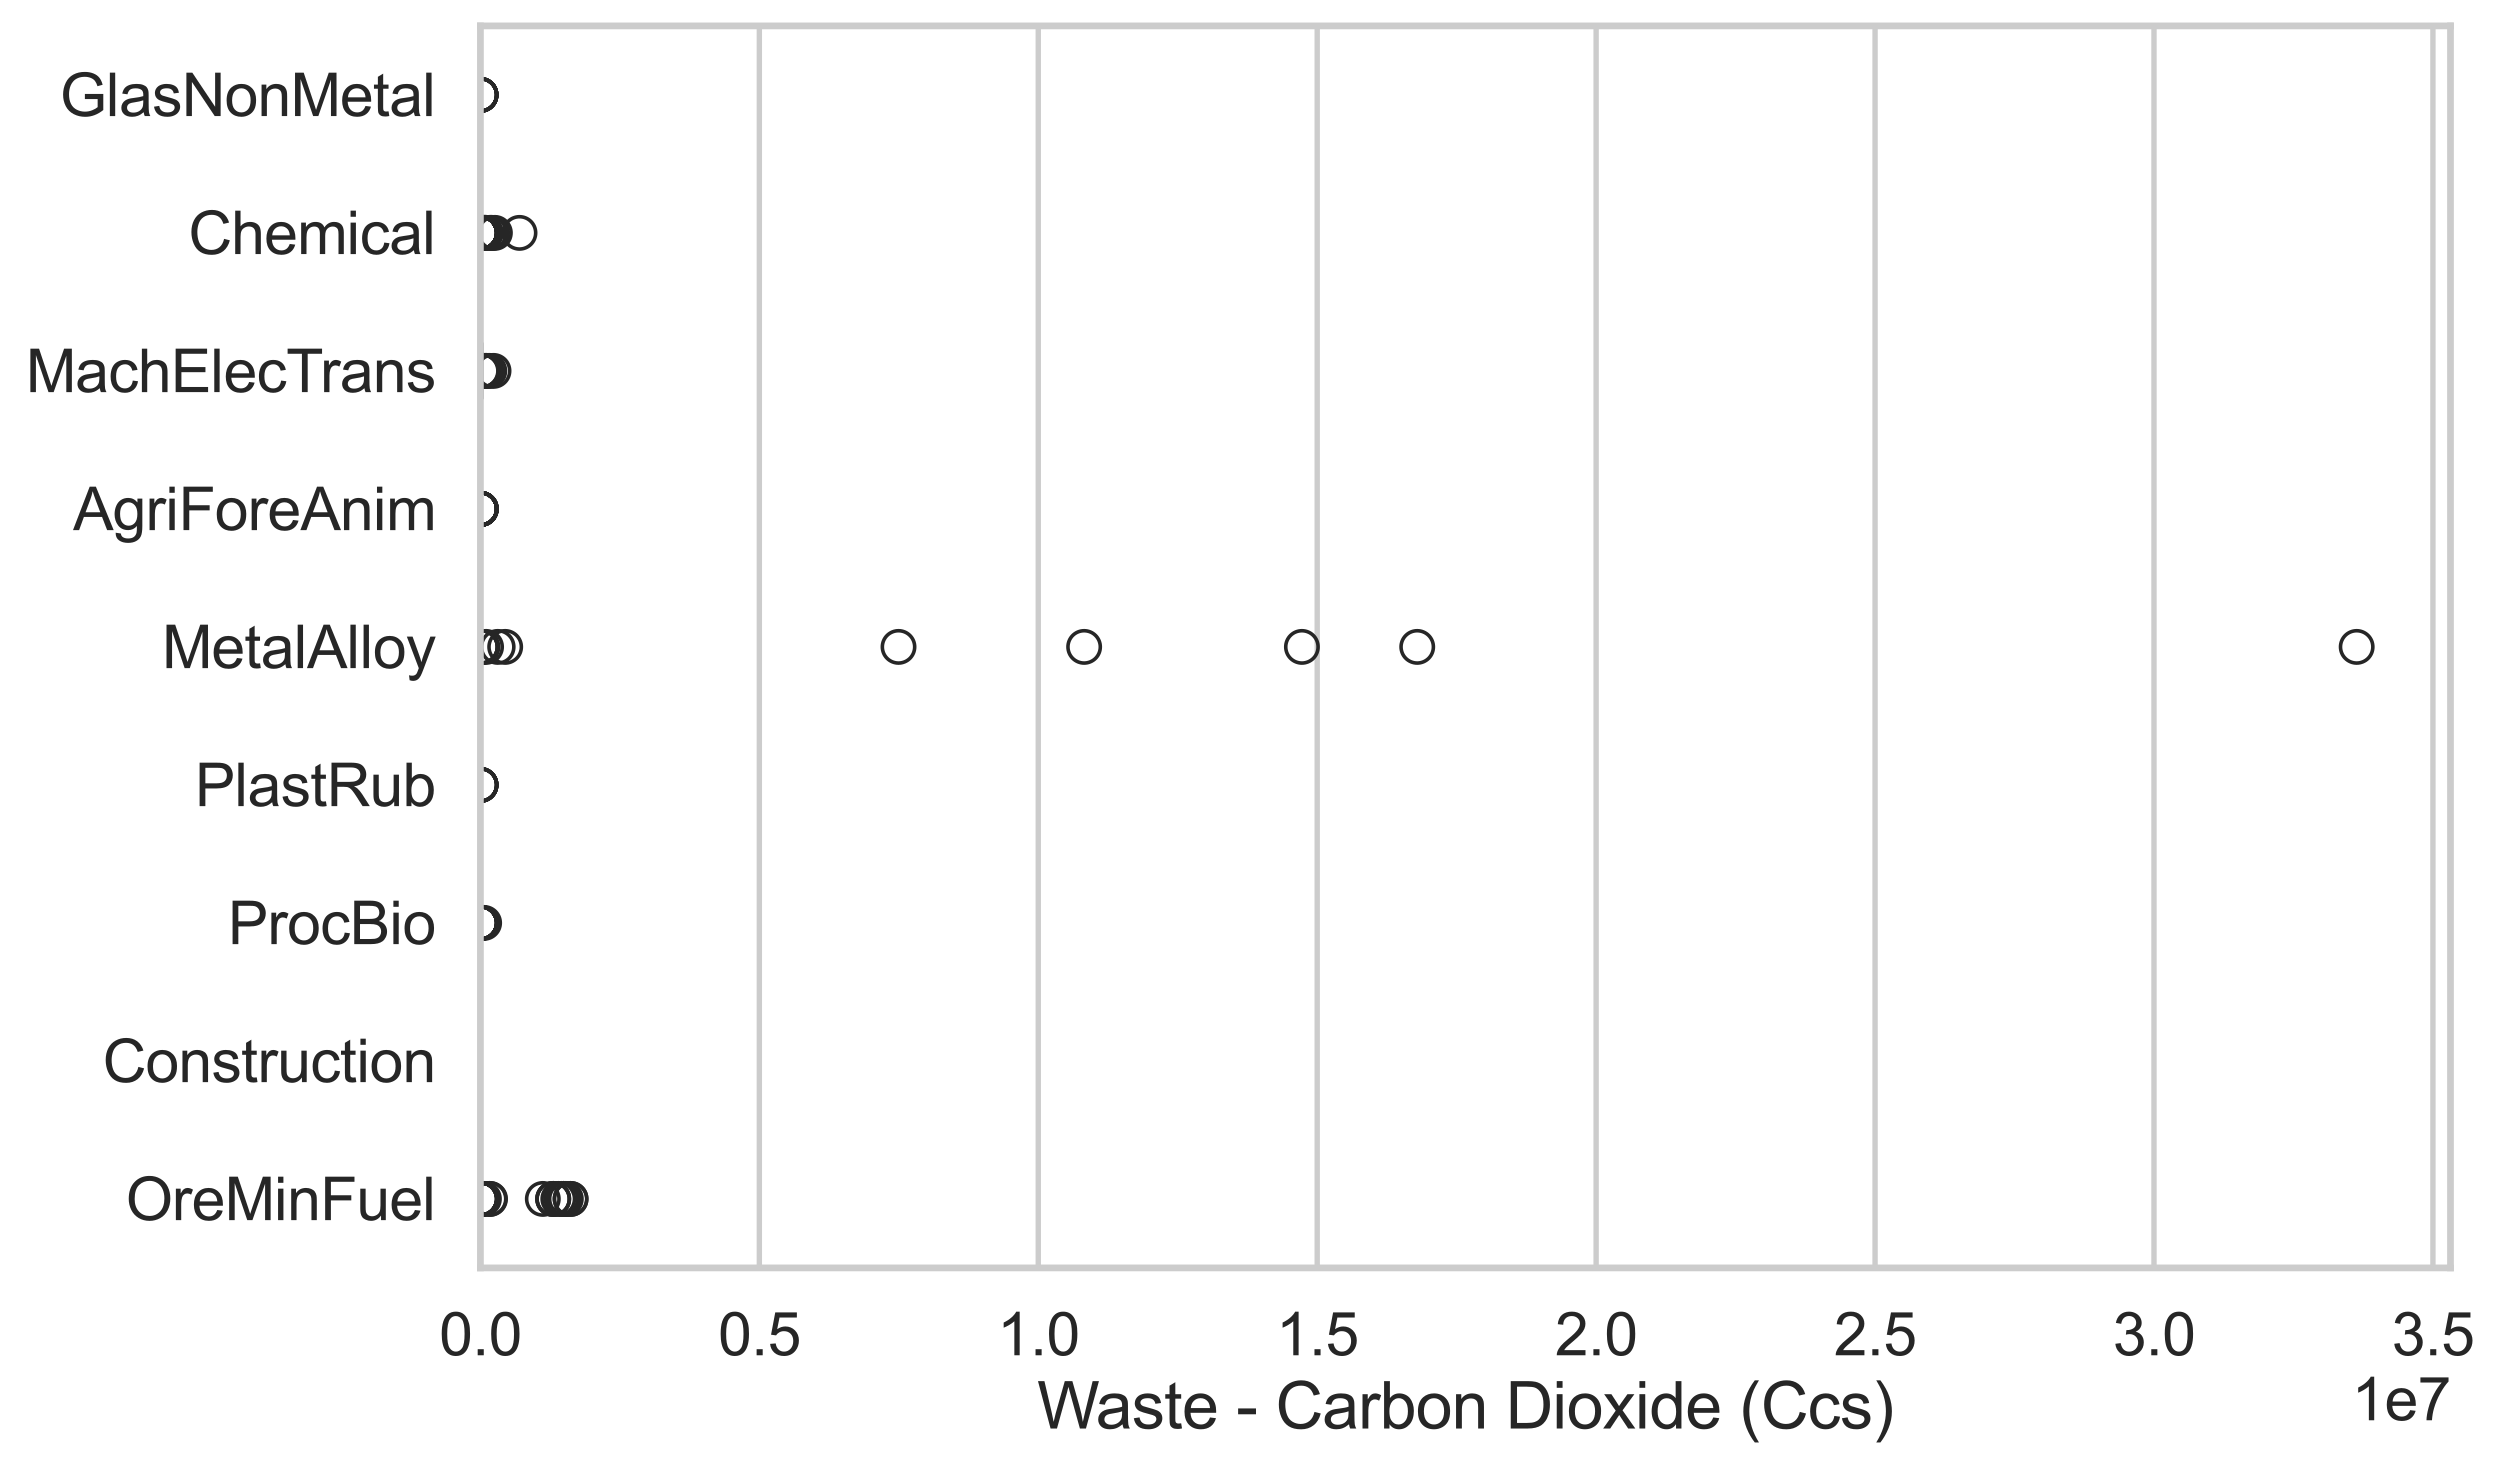 <?xml version="1.0" encoding="utf-8" standalone="no"?>
<!DOCTYPE svg PUBLIC "-//W3C//DTD SVG 1.1//EN"
  "http://www.w3.org/Graphics/SVG/1.1/DTD/svg11.dtd">
<svg xmlns:xlink="http://www.w3.org/1999/xlink" width="695.746pt" height="408.542pt" viewBox="0 0 695.746 408.542" xmlns="http://www.w3.org/2000/svg" version="1.1">
 <defs>
  <style type="text/css">*{stroke-linejoin: round; stroke-linecap: butt}</style>
 </defs>
 <g id="figure_1">
  <g id="patch_1">
   <path d="M 0 408.542 
L 695.746 408.542 
L 695.746 0 
L 0 0 
z
" style="fill: #ffffff"/>
  </g>
  <g id="axes_1">
   <g id="patch_2">
    <path d="M 133.697 352.86 
L 681.968 352.86 
L 681.968 7.2 
L 133.697 7.2 
z
" style="fill: #ffffff"/>
   </g>
   <g id="matplotlib.axis_1">
    <g id="xtick_1">
     <g id="line2d_1">
      <path d="M 133.697 352.86 
L 133.697 7.2 
" clip-path="url(#p171a5784f7)" style="fill: none; stroke: #cccccc; stroke-width: 1.5; stroke-linecap: round"/>
     </g>
     <g id="text_1">
      <!-- 0.0 -->
      <g style="fill: #262626" transform="translate(122.229 377.17) scale(0.165 -0.165)">
       <defs>
        <path id="ArialMT-30" d="M 266 2259 
Q 266 3072 433 3567 
Q 600 4063 929 4331 
Q 1259 4600 1759 4600 
Q 2128 4600 2406 4451 
Q 2684 4303 2865 4023 
Q 3047 3744 3150 3342 
Q 3253 2941 3253 2259 
Q 3253 1453 3087 958 
Q 2922 463 2592 192 
Q 2263 -78 1759 -78 
Q 1097 -78 719 397 
Q 266 969 266 2259 
z
M 844 2259 
Q 844 1131 1108 757 
Q 1372 384 1759 384 
Q 2147 384 2411 759 
Q 2675 1134 2675 2259 
Q 2675 3391 2411 3762 
Q 2147 4134 1753 4134 
Q 1366 4134 1134 3806 
Q 844 3388 844 2259 
z
" transform="scale(0.016)"/>
        <path id="ArialMT-2e" d="M 581 0 
L 581 641 
L 1222 641 
L 1222 0 
L 581 0 
z
" transform="scale(0.016)"/>
       </defs>
       <use xlink:href="#ArialMT-30"/>
       <use xlink:href="#ArialMT-2e" transform="translate(55.615 0)"/>
       <use xlink:href="#ArialMT-30" transform="translate(83.398 0)"/>
      </g>
     </g>
    </g>
    <g id="xtick_2">
     <g id="line2d_2">
      <path d="M 211.323 352.86 
L 211.323 7.2 
" clip-path="url(#p171a5784f7)" style="fill: none; stroke: #cccccc; stroke-width: 1.5; stroke-linecap: round"/>
     </g>
     <g id="text_2">
      <!-- 0.5 -->
      <g style="fill: #262626" transform="translate(199.855 377.17) scale(0.165 -0.165)">
       <defs>
        <path id="ArialMT-35" d="M 266 1200 
L 856 1250 
Q 922 819 1161 601 
Q 1400 384 1738 384 
Q 2144 384 2425 690 
Q 2706 997 2706 1503 
Q 2706 1984 2436 2262 
Q 2166 2541 1728 2541 
Q 1456 2541 1237 2417 
Q 1019 2294 894 2097 
L 366 2166 
L 809 4519 
L 3088 4519 
L 3088 3981 
L 1259 3981 
L 1013 2750 
Q 1425 3038 1878 3038 
Q 2478 3038 2890 2622 
Q 3303 2206 3303 1553 
Q 3303 931 2941 478 
Q 2500 -78 1738 -78 
Q 1113 -78 717 272 
Q 322 622 266 1200 
z
" transform="scale(0.016)"/>
       </defs>
       <use xlink:href="#ArialMT-30"/>
       <use xlink:href="#ArialMT-2e" transform="translate(55.615 0)"/>
       <use xlink:href="#ArialMT-35" transform="translate(83.398 0)"/>
      </g>
     </g>
    </g>
    <g id="xtick_3">
     <g id="line2d_3">
      <path d="M 288.949 352.86 
L 288.949 7.2 
" clip-path="url(#p171a5784f7)" style="fill: none; stroke: #cccccc; stroke-width: 1.5; stroke-linecap: round"/>
     </g>
     <g id="text_3">
      <!-- 1.0 -->
      <g style="fill: #262626" transform="translate(277.481 377.17) scale(0.165 -0.165)">
       <defs>
        <path id="ArialMT-31" d="M 2384 0 
L 1822 0 
L 1822 3584 
Q 1619 3391 1289 3197 
Q 959 3003 697 2906 
L 697 3450 
Q 1169 3672 1522 3987 
Q 1875 4303 2022 4600 
L 2384 4600 
L 2384 0 
z
" transform="scale(0.016)"/>
       </defs>
       <use xlink:href="#ArialMT-31"/>
       <use xlink:href="#ArialMT-2e" transform="translate(55.615 0)"/>
       <use xlink:href="#ArialMT-30" transform="translate(83.398 0)"/>
      </g>
     </g>
    </g>
    <g id="xtick_4">
     <g id="line2d_4">
      <path d="M 366.575 352.86 
L 366.575 7.2 
" clip-path="url(#p171a5784f7)" style="fill: none; stroke: #cccccc; stroke-width: 1.5; stroke-linecap: round"/>
     </g>
     <g id="text_4">
      <!-- 1.5 -->
      <g style="fill: #262626" transform="translate(355.107 377.17) scale(0.165 -0.165)">
       <use xlink:href="#ArialMT-31"/>
       <use xlink:href="#ArialMT-2e" transform="translate(55.615 0)"/>
       <use xlink:href="#ArialMT-35" transform="translate(83.398 0)"/>
      </g>
     </g>
    </g>
    <g id="xtick_5">
     <g id="line2d_5">
      <path d="M 444.201 352.86 
L 444.201 7.2 
" clip-path="url(#p171a5784f7)" style="fill: none; stroke: #cccccc; stroke-width: 1.5; stroke-linecap: round"/>
     </g>
     <g id="text_5">
      <!-- 2.0 -->
      <g style="fill: #262626" transform="translate(432.733 377.17) scale(0.165 -0.165)">
       <defs>
        <path id="ArialMT-32" d="M 3222 541 
L 3222 0 
L 194 0 
Q 188 203 259 391 
Q 375 700 629 1000 
Q 884 1300 1366 1694 
Q 2113 2306 2375 2664 
Q 2638 3022 2638 3341 
Q 2638 3675 2398 3904 
Q 2159 4134 1775 4134 
Q 1369 4134 1125 3890 
Q 881 3647 878 3216 
L 300 3275 
Q 359 3922 746 4261 
Q 1134 4600 1788 4600 
Q 2447 4600 2831 4234 
Q 3216 3869 3216 3328 
Q 3216 3053 3103 2787 
Q 2991 2522 2730 2228 
Q 2469 1934 1863 1422 
Q 1356 997 1212 845 
Q 1069 694 975 541 
L 3222 541 
z
" transform="scale(0.016)"/>
       </defs>
       <use xlink:href="#ArialMT-32"/>
       <use xlink:href="#ArialMT-2e" transform="translate(55.615 0)"/>
       <use xlink:href="#ArialMT-30" transform="translate(83.398 0)"/>
      </g>
     </g>
    </g>
    <g id="xtick_6">
     <g id="line2d_6">
      <path d="M 521.827 352.86 
L 521.827 7.2 
" clip-path="url(#p171a5784f7)" style="fill: none; stroke: #cccccc; stroke-width: 1.5; stroke-linecap: round"/>
     </g>
     <g id="text_6">
      <!-- 2.5 -->
      <g style="fill: #262626" transform="translate(510.359 377.17) scale(0.165 -0.165)">
       <use xlink:href="#ArialMT-32"/>
       <use xlink:href="#ArialMT-2e" transform="translate(55.615 0)"/>
       <use xlink:href="#ArialMT-35" transform="translate(83.398 0)"/>
      </g>
     </g>
    </g>
    <g id="xtick_7">
     <g id="line2d_7">
      <path d="M 599.453 352.86 
L 599.453 7.2 
" clip-path="url(#p171a5784f7)" style="fill: none; stroke: #cccccc; stroke-width: 1.5; stroke-linecap: round"/>
     </g>
     <g id="text_7">
      <!-- 3.0 -->
      <g style="fill: #262626" transform="translate(587.985 377.17) scale(0.165 -0.165)">
       <defs>
        <path id="ArialMT-33" d="M 269 1209 
L 831 1284 
Q 928 806 1161 595 
Q 1394 384 1728 384 
Q 2125 384 2398 659 
Q 2672 934 2672 1341 
Q 2672 1728 2419 1979 
Q 2166 2231 1775 2231 
Q 1616 2231 1378 2169 
L 1441 2663 
Q 1497 2656 1531 2656 
Q 1891 2656 2178 2843 
Q 2466 3031 2466 3422 
Q 2466 3731 2256 3934 
Q 2047 4138 1716 4138 
Q 1388 4138 1169 3931 
Q 950 3725 888 3313 
L 325 3413 
Q 428 3978 793 4289 
Q 1159 4600 1703 4600 
Q 2078 4600 2393 4439 
Q 2709 4278 2876 4000 
Q 3044 3722 3044 3409 
Q 3044 3113 2884 2869 
Q 2725 2625 2413 2481 
Q 2819 2388 3044 2092 
Q 3269 1797 3269 1353 
Q 3269 753 2831 336 
Q 2394 -81 1725 -81 
Q 1122 -81 723 278 
Q 325 638 269 1209 
z
" transform="scale(0.016)"/>
       </defs>
       <use xlink:href="#ArialMT-33"/>
       <use xlink:href="#ArialMT-2e" transform="translate(55.615 0)"/>
       <use xlink:href="#ArialMT-30" transform="translate(83.398 0)"/>
      </g>
     </g>
    </g>
    <g id="xtick_8">
     <g id="line2d_8">
      <path d="M 677.079 352.86 
L 677.079 7.2 
" clip-path="url(#p171a5784f7)" style="fill: none; stroke: #cccccc; stroke-width: 1.5; stroke-linecap: round"/>
     </g>
     <g id="text_8">
      <!-- 3.5 -->
      <g style="fill: #262626" transform="translate(665.611 377.17) scale(0.165 -0.165)">
       <use xlink:href="#ArialMT-33"/>
       <use xlink:href="#ArialMT-2e" transform="translate(55.615 0)"/>
       <use xlink:href="#ArialMT-35" transform="translate(83.398 0)"/>
      </g>
     </g>
    </g>
    <g id="text_9">
     <!-- Waste - Carbon Dioxide (Ccs) -->
     <g style="fill: #262626" transform="translate(288.644 397.553) scale(0.18 -0.18)">
      <defs>
       <path id="ArialMT-57" d="M 1294 0 
L 78 4581 
L 700 4581 
L 1397 1578 
Q 1509 1106 1591 641 
Q 1766 1375 1797 1488 
L 2669 4581 
L 3400 4581 
L 4056 2263 
Q 4303 1400 4413 641 
Q 4500 1075 4641 1638 
L 5359 4581 
L 5969 4581 
L 4713 0 
L 4128 0 
L 3163 3491 
Q 3041 3928 3019 4028 
Q 2947 3713 2884 3491 
L 1913 0 
L 1294 0 
z
" transform="scale(0.016)"/>
       <path id="ArialMT-61" d="M 2588 409 
Q 2275 144 1986 34 
Q 1697 -75 1366 -75 
Q 819 -75 525 192 
Q 231 459 231 875 
Q 231 1119 342 1320 
Q 453 1522 633 1644 
Q 813 1766 1038 1828 
Q 1203 1872 1538 1913 
Q 2219 1994 2541 2106 
Q 2544 2222 2544 2253 
Q 2544 2597 2384 2738 
Q 2169 2928 1744 2928 
Q 1347 2928 1158 2789 
Q 969 2650 878 2297 
L 328 2372 
Q 403 2725 575 2942 
Q 747 3159 1072 3276 
Q 1397 3394 1825 3394 
Q 2250 3394 2515 3294 
Q 2781 3194 2906 3042 
Q 3031 2891 3081 2659 
Q 3109 2516 3109 2141 
L 3109 1391 
Q 3109 606 3145 398 
Q 3181 191 3288 0 
L 2700 0 
Q 2613 175 2588 409 
z
M 2541 1666 
Q 2234 1541 1622 1453 
Q 1275 1403 1131 1340 
Q 988 1278 909 1158 
Q 831 1038 831 891 
Q 831 666 1001 516 
Q 1172 366 1500 366 
Q 1825 366 2078 508 
Q 2331 650 2450 897 
Q 2541 1088 2541 1459 
L 2541 1666 
z
" transform="scale(0.016)"/>
       <path id="ArialMT-73" d="M 197 991 
L 753 1078 
Q 800 744 1014 566 
Q 1228 388 1613 388 
Q 2000 388 2187 545 
Q 2375 703 2375 916 
Q 2375 1106 2209 1216 
Q 2094 1291 1634 1406 
Q 1016 1563 777 1677 
Q 538 1791 414 1992 
Q 291 2194 291 2438 
Q 291 2659 392 2848 
Q 494 3038 669 3163 
Q 800 3259 1026 3326 
Q 1253 3394 1513 3394 
Q 1903 3394 2198 3281 
Q 2494 3169 2634 2976 
Q 2775 2784 2828 2463 
L 2278 2388 
Q 2241 2644 2061 2787 
Q 1881 2931 1553 2931 
Q 1166 2931 1000 2803 
Q 834 2675 834 2503 
Q 834 2394 903 2306 
Q 972 2216 1119 2156 
Q 1203 2125 1616 2013 
Q 2213 1853 2448 1751 
Q 2684 1650 2818 1456 
Q 2953 1263 2953 975 
Q 2953 694 2789 445 
Q 2625 197 2315 61 
Q 2006 -75 1616 -75 
Q 969 -75 630 194 
Q 291 463 197 991 
z
" transform="scale(0.016)"/>
       <path id="ArialMT-74" d="M 1650 503 
L 1731 6 
Q 1494 -44 1306 -44 
Q 1000 -44 831 53 
Q 663 150 594 308 
Q 525 466 525 972 
L 525 2881 
L 113 2881 
L 113 3319 
L 525 3319 
L 525 4141 
L 1084 4478 
L 1084 3319 
L 1650 3319 
L 1650 2881 
L 1084 2881 
L 1084 941 
Q 1084 700 1114 631 
Q 1144 563 1211 522 
Q 1278 481 1403 481 
Q 1497 481 1650 503 
z
" transform="scale(0.016)"/>
       <path id="ArialMT-65" d="M 2694 1069 
L 3275 997 
Q 3138 488 2766 206 
Q 2394 -75 1816 -75 
Q 1088 -75 661 373 
Q 234 822 234 1631 
Q 234 2469 665 2931 
Q 1097 3394 1784 3394 
Q 2450 3394 2872 2941 
Q 3294 2488 3294 1666 
Q 3294 1616 3291 1516 
L 816 1516 
Q 847 969 1125 678 
Q 1403 388 1819 388 
Q 2128 388 2347 550 
Q 2566 713 2694 1069 
z
M 847 1978 
L 2700 1978 
Q 2663 2397 2488 2606 
Q 2219 2931 1791 2931 
Q 1403 2931 1139 2672 
Q 875 2413 847 1978 
z
" transform="scale(0.016)"/>
       <path id="ArialMT-20" transform="scale(0.016)"/>
       <path id="ArialMT-2d" d="M 203 1375 
L 203 1941 
L 1931 1941 
L 1931 1375 
L 203 1375 
z
" transform="scale(0.016)"/>
       <path id="ArialMT-43" d="M 3763 1606 
L 4369 1453 
Q 4178 706 3683 314 
Q 3188 -78 2472 -78 
Q 1731 -78 1267 223 
Q 803 525 561 1097 
Q 319 1669 319 2325 
Q 319 3041 592 3573 
Q 866 4106 1370 4382 
Q 1875 4659 2481 4659 
Q 3169 4659 3637 4309 
Q 4106 3959 4291 3325 
L 3694 3184 
Q 3534 3684 3231 3912 
Q 2928 4141 2469 4141 
Q 1941 4141 1586 3887 
Q 1231 3634 1087 3207 
Q 944 2781 944 2328 
Q 944 1744 1114 1308 
Q 1284 872 1643 656 
Q 2003 441 2422 441 
Q 2931 441 3284 734 
Q 3638 1028 3763 1606 
z
" transform="scale(0.016)"/>
       <path id="ArialMT-72" d="M 416 0 
L 416 3319 
L 922 3319 
L 922 2816 
Q 1116 3169 1280 3281 
Q 1444 3394 1641 3394 
Q 1925 3394 2219 3213 
L 2025 2691 
Q 1819 2813 1613 2813 
Q 1428 2813 1281 2702 
Q 1134 2591 1072 2394 
Q 978 2094 978 1738 
L 978 0 
L 416 0 
z
" transform="scale(0.016)"/>
       <path id="ArialMT-62" d="M 941 0 
L 419 0 
L 419 4581 
L 981 4581 
L 981 2947 
Q 1338 3394 1891 3394 
Q 2197 3394 2470 3270 
Q 2744 3147 2920 2923 
Q 3097 2700 3197 2384 
Q 3297 2069 3297 1709 
Q 3297 856 2875 390 
Q 2453 -75 1863 -75 
Q 1275 -75 941 416 
L 941 0 
z
M 934 1684 
Q 934 1088 1097 822 
Q 1363 388 1816 388 
Q 2184 388 2453 708 
Q 2722 1028 2722 1663 
Q 2722 2313 2464 2622 
Q 2206 2931 1841 2931 
Q 1472 2931 1203 2611 
Q 934 2291 934 1684 
z
" transform="scale(0.016)"/>
       <path id="ArialMT-6f" d="M 213 1659 
Q 213 2581 725 3025 
Q 1153 3394 1769 3394 
Q 2453 3394 2887 2945 
Q 3322 2497 3322 1706 
Q 3322 1066 3130 698 
Q 2938 331 2570 128 
Q 2203 -75 1769 -75 
Q 1072 -75 642 372 
Q 213 819 213 1659 
z
M 791 1659 
Q 791 1022 1069 705 
Q 1347 388 1769 388 
Q 2188 388 2466 706 
Q 2744 1025 2744 1678 
Q 2744 2294 2464 2611 
Q 2184 2928 1769 2928 
Q 1347 2928 1069 2612 
Q 791 2297 791 1659 
z
" transform="scale(0.016)"/>
       <path id="ArialMT-6e" d="M 422 0 
L 422 3319 
L 928 3319 
L 928 2847 
Q 1294 3394 1984 3394 
Q 2284 3394 2536 3286 
Q 2788 3178 2913 3003 
Q 3038 2828 3088 2588 
Q 3119 2431 3119 2041 
L 3119 0 
L 2556 0 
L 2556 2019 
Q 2556 2363 2490 2533 
Q 2425 2703 2258 2804 
Q 2091 2906 1866 2906 
Q 1506 2906 1245 2678 
Q 984 2450 984 1813 
L 984 0 
L 422 0 
z
" transform="scale(0.016)"/>
       <path id="ArialMT-44" d="M 494 0 
L 494 4581 
L 2072 4581 
Q 2606 4581 2888 4516 
Q 3281 4425 3559 4188 
Q 3922 3881 4101 3404 
Q 4281 2928 4281 2316 
Q 4281 1794 4159 1391 
Q 4038 988 3847 723 
Q 3656 459 3429 307 
Q 3203 156 2883 78 
Q 2563 0 2147 0 
L 494 0 
z
M 1100 541 
L 2078 541 
Q 2531 541 2789 625 
Q 3047 709 3200 863 
Q 3416 1078 3536 1442 
Q 3656 1806 3656 2325 
Q 3656 3044 3420 3430 
Q 3184 3816 2847 3947 
Q 2603 4041 2063 4041 
L 1100 4041 
L 1100 541 
z
" transform="scale(0.016)"/>
       <path id="ArialMT-69" d="M 425 3934 
L 425 4581 
L 988 4581 
L 988 3934 
L 425 3934 
z
M 425 0 
L 425 3319 
L 988 3319 
L 988 0 
L 425 0 
z
" transform="scale(0.016)"/>
       <path id="ArialMT-78" d="M 47 0 
L 1259 1725 
L 138 3319 
L 841 3319 
L 1350 2541 
Q 1494 2319 1581 2169 
Q 1719 2375 1834 2534 
L 2394 3319 
L 3066 3319 
L 1919 1756 
L 3153 0 
L 2463 0 
L 1781 1031 
L 1600 1309 
L 728 0 
L 47 0 
z
" transform="scale(0.016)"/>
       <path id="ArialMT-64" d="M 2575 0 
L 2575 419 
Q 2259 -75 1647 -75 
Q 1250 -75 917 144 
Q 584 363 401 755 
Q 219 1147 219 1656 
Q 219 2153 384 2558 
Q 550 2963 881 3178 
Q 1213 3394 1622 3394 
Q 1922 3394 2156 3267 
Q 2391 3141 2538 2938 
L 2538 4581 
L 3097 4581 
L 3097 0 
L 2575 0 
z
M 797 1656 
Q 797 1019 1065 703 
Q 1334 388 1700 388 
Q 2069 388 2326 689 
Q 2584 991 2584 1609 
Q 2584 2291 2321 2609 
Q 2059 2928 1675 2928 
Q 1300 2928 1048 2622 
Q 797 2316 797 1656 
z
" transform="scale(0.016)"/>
       <path id="ArialMT-28" d="M 1497 -1347 
Q 1031 -759 709 28 
Q 388 816 388 1659 
Q 388 2403 628 3084 
Q 909 3875 1497 4659 
L 1900 4659 
Q 1522 4009 1400 3731 
Q 1209 3300 1100 2831 
Q 966 2247 966 1656 
Q 966 153 1900 -1347 
L 1497 -1347 
z
" transform="scale(0.016)"/>
       <path id="ArialMT-63" d="M 2588 1216 
L 3141 1144 
Q 3050 572 2676 248 
Q 2303 -75 1759 -75 
Q 1078 -75 664 370 
Q 250 816 250 1647 
Q 250 2184 428 2587 
Q 606 2991 970 3192 
Q 1334 3394 1763 3394 
Q 2303 3394 2647 3120 
Q 2991 2847 3088 2344 
L 2541 2259 
Q 2463 2594 2264 2762 
Q 2066 2931 1784 2931 
Q 1359 2931 1093 2626 
Q 828 2322 828 1663 
Q 828 994 1084 691 
Q 1341 388 1753 388 
Q 2084 388 2306 591 
Q 2528 794 2588 1216 
z
" transform="scale(0.016)"/>
       <path id="ArialMT-29" d="M 791 -1347 
L 388 -1347 
Q 1322 153 1322 1656 
Q 1322 2244 1188 2822 
Q 1081 3291 891 3722 
Q 769 4003 388 4659 
L 791 4659 
Q 1378 3875 1659 3084 
Q 1900 2403 1900 1659 
Q 1900 816 1576 28 
Q 1253 -759 791 -1347 
z
" transform="scale(0.016)"/>
      </defs>
      <use xlink:href="#ArialMT-57"/>
      <use xlink:href="#ArialMT-61" transform="translate(90.635 0)"/>
      <use xlink:href="#ArialMT-73" transform="translate(146.25 0)"/>
      <use xlink:href="#ArialMT-74" transform="translate(196.25 0)"/>
      <use xlink:href="#ArialMT-65" transform="translate(224.033 0)"/>
      <use xlink:href="#ArialMT-20" transform="translate(279.648 0)"/>
      <use xlink:href="#ArialMT-2d" transform="translate(307.432 0)"/>
      <use xlink:href="#ArialMT-20" transform="translate(340.732 0)"/>
      <use xlink:href="#ArialMT-43" transform="translate(368.516 0)"/>
      <use xlink:href="#ArialMT-61" transform="translate(440.732 0)"/>
      <use xlink:href="#ArialMT-72" transform="translate(496.348 0)"/>
      <use xlink:href="#ArialMT-62" transform="translate(529.648 0)"/>
      <use xlink:href="#ArialMT-6f" transform="translate(585.264 0)"/>
      <use xlink:href="#ArialMT-6e" transform="translate(640.879 0)"/>
      <use xlink:href="#ArialMT-20" transform="translate(696.494 0)"/>
      <use xlink:href="#ArialMT-44" transform="translate(724.277 0)"/>
      <use xlink:href="#ArialMT-69" transform="translate(796.494 0)"/>
      <use xlink:href="#ArialMT-6f" transform="translate(818.711 0)"/>
      <use xlink:href="#ArialMT-78" transform="translate(874.326 0)"/>
      <use xlink:href="#ArialMT-69" transform="translate(924.326 0)"/>
      <use xlink:href="#ArialMT-64" transform="translate(946.543 0)"/>
      <use xlink:href="#ArialMT-65" transform="translate(1002.158 0)"/>
      <use xlink:href="#ArialMT-20" transform="translate(1057.773 0)"/>
      <use xlink:href="#ArialMT-28" transform="translate(1085.557 0)"/>
      <use xlink:href="#ArialMT-43" transform="translate(1118.857 0)"/>
      <use xlink:href="#ArialMT-63" transform="translate(1191.074 0)"/>
      <use xlink:href="#ArialMT-73" transform="translate(1241.074 0)"/>
      <use xlink:href="#ArialMT-29" transform="translate(1291.074 0)"/>
     </g>
    </g>
    <g id="text_10">
     <!-- 1e7 -->
     <g style="fill: #262626" transform="translate(654.441 395.26) scale(0.165 -0.165)">
      <defs>
       <path id="ArialMT-37" d="M 303 3981 
L 303 4522 
L 3269 4522 
L 3269 4084 
Q 2831 3619 2401 2847 
Q 1972 2075 1738 1259 
Q 1569 684 1522 0 
L 944 0 
Q 953 541 1156 1306 
Q 1359 2072 1739 2783 
Q 2119 3494 2547 3981 
L 303 3981 
z
" transform="scale(0.016)"/>
      </defs>
      <use xlink:href="#ArialMT-31"/>
      <use xlink:href="#ArialMT-65" transform="translate(55.615 0)"/>
      <use xlink:href="#ArialMT-37" transform="translate(111.23 0)"/>
     </g>
    </g>
   </g>
   <g id="matplotlib.axis_2">
    <g id="ytick_1">
     <g id="text_11">
      <!-- GlasNonMetal -->
      <g style="fill: #262626" transform="translate(16.659 32.309) scale(0.165 -0.165)">
       <defs>
        <path id="ArialMT-47" d="M 2638 1797 
L 2638 2334 
L 4578 2338 
L 4578 638 
Q 4131 281 3656 101 
Q 3181 -78 2681 -78 
Q 2006 -78 1454 211 
Q 903 500 622 1047 
Q 341 1594 341 2269 
Q 341 2938 620 3517 
Q 900 4097 1425 4378 
Q 1950 4659 2634 4659 
Q 3131 4659 3532 4498 
Q 3934 4338 4162 4050 
Q 4391 3763 4509 3300 
L 3963 3150 
Q 3859 3500 3706 3700 
Q 3553 3900 3268 4020 
Q 2984 4141 2638 4141 
Q 2222 4141 1919 4014 
Q 1616 3888 1430 3681 
Q 1244 3475 1141 3228 
Q 966 2803 966 2306 
Q 966 1694 1177 1281 
Q 1388 869 1791 669 
Q 2194 469 2647 469 
Q 3041 469 3416 620 
Q 3791 772 3984 944 
L 3984 1797 
L 2638 1797 
z
" transform="scale(0.016)"/>
        <path id="ArialMT-6c" d="M 409 0 
L 409 4581 
L 972 4581 
L 972 0 
L 409 0 
z
" transform="scale(0.016)"/>
        <path id="ArialMT-4e" d="M 488 0 
L 488 4581 
L 1109 4581 
L 3516 984 
L 3516 4581 
L 4097 4581 
L 4097 0 
L 3475 0 
L 1069 3600 
L 1069 0 
L 488 0 
z
" transform="scale(0.016)"/>
        <path id="ArialMT-4d" d="M 475 0 
L 475 4581 
L 1388 4581 
L 2472 1338 
Q 2622 884 2691 659 
Q 2769 909 2934 1394 
L 4031 4581 
L 4847 4581 
L 4847 0 
L 4263 0 
L 4263 3834 
L 2931 0 
L 2384 0 
L 1059 3900 
L 1059 0 
L 475 0 
z
" transform="scale(0.016)"/>
       </defs>
       <use xlink:href="#ArialMT-47"/>
       <use xlink:href="#ArialMT-6c" transform="translate(77.783 0)"/>
       <use xlink:href="#ArialMT-61" transform="translate(100 0)"/>
       <use xlink:href="#ArialMT-73" transform="translate(155.615 0)"/>
       <use xlink:href="#ArialMT-4e" transform="translate(205.615 0)"/>
       <use xlink:href="#ArialMT-6f" transform="translate(277.832 0)"/>
       <use xlink:href="#ArialMT-6e" transform="translate(333.447 0)"/>
       <use xlink:href="#ArialMT-4d" transform="translate(389.062 0)"/>
       <use xlink:href="#ArialMT-65" transform="translate(472.363 0)"/>
       <use xlink:href="#ArialMT-74" transform="translate(527.979 0)"/>
       <use xlink:href="#ArialMT-61" transform="translate(555.762 0)"/>
       <use xlink:href="#ArialMT-6c" transform="translate(611.377 0)"/>
      </g>
     </g>
    </g>
    <g id="ytick_2">
     <g id="text_12">
      <!-- Chemical -->
      <g style="fill: #262626" transform="translate(52.428 70.715) scale(0.165 -0.165)">
       <defs>
        <path id="ArialMT-68" d="M 422 0 
L 422 4581 
L 984 4581 
L 984 2938 
Q 1378 3394 1978 3394 
Q 2347 3394 2619 3248 
Q 2891 3103 3008 2847 
Q 3125 2591 3125 2103 
L 3125 0 
L 2563 0 
L 2563 2103 
Q 2563 2525 2380 2717 
Q 2197 2909 1863 2909 
Q 1613 2909 1392 2779 
Q 1172 2650 1078 2428 
Q 984 2206 984 1816 
L 984 0 
L 422 0 
z
" transform="scale(0.016)"/>
        <path id="ArialMT-6d" d="M 422 0 
L 422 3319 
L 925 3319 
L 925 2853 
Q 1081 3097 1340 3245 
Q 1600 3394 1931 3394 
Q 2300 3394 2536 3241 
Q 2772 3088 2869 2813 
Q 3263 3394 3894 3394 
Q 4388 3394 4653 3120 
Q 4919 2847 4919 2278 
L 4919 0 
L 4359 0 
L 4359 2091 
Q 4359 2428 4304 2576 
Q 4250 2725 4106 2815 
Q 3963 2906 3769 2906 
Q 3419 2906 3187 2673 
Q 2956 2441 2956 1928 
L 2956 0 
L 2394 0 
L 2394 2156 
Q 2394 2531 2256 2718 
Q 2119 2906 1806 2906 
Q 1569 2906 1367 2781 
Q 1166 2656 1075 2415 
Q 984 2175 984 1722 
L 984 0 
L 422 0 
z
" transform="scale(0.016)"/>
       </defs>
       <use xlink:href="#ArialMT-43"/>
       <use xlink:href="#ArialMT-68" transform="translate(72.217 0)"/>
       <use xlink:href="#ArialMT-65" transform="translate(127.832 0)"/>
       <use xlink:href="#ArialMT-6d" transform="translate(183.447 0)"/>
       <use xlink:href="#ArialMT-69" transform="translate(266.748 0)"/>
       <use xlink:href="#ArialMT-63" transform="translate(288.965 0)"/>
       <use xlink:href="#ArialMT-61" transform="translate(338.965 0)"/>
       <use xlink:href="#ArialMT-6c" transform="translate(394.58 0)"/>
      </g>
     </g>
    </g>
    <g id="ytick_3">
     <g id="text_13">
      <!-- MachElecTrans -->
      <g style="fill: #262626" transform="translate(7.2 109.122) scale(0.165 -0.165)">
       <defs>
        <path id="ArialMT-45" d="M 506 0 
L 506 4581 
L 3819 4581 
L 3819 4041 
L 1113 4041 
L 1113 2638 
L 3647 2638 
L 3647 2100 
L 1113 2100 
L 1113 541 
L 3925 541 
L 3925 0 
L 506 0 
z
" transform="scale(0.016)"/>
        <path id="ArialMT-54" d="M 1659 0 
L 1659 4041 
L 150 4041 
L 150 4581 
L 3781 4581 
L 3781 4041 
L 2266 4041 
L 2266 0 
L 1659 0 
z
" transform="scale(0.016)"/>
       </defs>
       <use xlink:href="#ArialMT-4d"/>
       <use xlink:href="#ArialMT-61" transform="translate(83.301 0)"/>
       <use xlink:href="#ArialMT-63" transform="translate(138.916 0)"/>
       <use xlink:href="#ArialMT-68" transform="translate(188.916 0)"/>
       <use xlink:href="#ArialMT-45" transform="translate(244.531 0)"/>
       <use xlink:href="#ArialMT-6c" transform="translate(311.23 0)"/>
       <use xlink:href="#ArialMT-65" transform="translate(333.447 0)"/>
       <use xlink:href="#ArialMT-63" transform="translate(389.062 0)"/>
       <use xlink:href="#ArialMT-54" transform="translate(439.062 0)"/>
       <use xlink:href="#ArialMT-72" transform="translate(496.396 0)"/>
       <use xlink:href="#ArialMT-61" transform="translate(529.697 0)"/>
       <use xlink:href="#ArialMT-6e" transform="translate(585.312 0)"/>
       <use xlink:href="#ArialMT-73" transform="translate(640.928 0)"/>
      </g>
     </g>
    </g>
    <g id="ytick_4">
     <g id="text_14">
      <!-- AgriForeAnim -->
      <g style="fill: #262626" transform="translate(20.341 147.529) scale(0.165 -0.165)">
       <defs>
        <path id="ArialMT-41" d="M -9 0 
L 1750 4581 
L 2403 4581 
L 4278 0 
L 3588 0 
L 3053 1388 
L 1138 1388 
L 634 0 
L -9 0 
z
M 1313 1881 
L 2866 1881 
L 2388 3150 
Q 2169 3728 2063 4100 
Q 1975 3659 1816 3225 
L 1313 1881 
z
" transform="scale(0.016)"/>
        <path id="ArialMT-67" d="M 319 -275 
L 866 -356 
Q 900 -609 1056 -725 
Q 1266 -881 1628 -881 
Q 2019 -881 2231 -725 
Q 2444 -569 2519 -288 
Q 2563 -116 2559 434 
Q 2191 0 1641 0 
Q 956 0 581 494 
Q 206 988 206 1678 
Q 206 2153 378 2554 
Q 550 2956 876 3175 
Q 1203 3394 1644 3394 
Q 2231 3394 2613 2919 
L 2613 3319 
L 3131 3319 
L 3131 450 
Q 3131 -325 2973 -648 
Q 2816 -972 2473 -1159 
Q 2131 -1347 1631 -1347 
Q 1038 -1347 672 -1080 
Q 306 -813 319 -275 
z
M 784 1719 
Q 784 1066 1043 766 
Q 1303 466 1694 466 
Q 2081 466 2343 764 
Q 2606 1063 2606 1700 
Q 2606 2309 2336 2618 
Q 2066 2928 1684 2928 
Q 1309 2928 1046 2623 
Q 784 2319 784 1719 
z
" transform="scale(0.016)"/>
        <path id="ArialMT-46" d="M 525 0 
L 525 4581 
L 3616 4581 
L 3616 4041 
L 1131 4041 
L 1131 2622 
L 3281 2622 
L 3281 2081 
L 1131 2081 
L 1131 0 
L 525 0 
z
" transform="scale(0.016)"/>
       </defs>
       <use xlink:href="#ArialMT-41"/>
       <use xlink:href="#ArialMT-67" transform="translate(66.699 0)"/>
       <use xlink:href="#ArialMT-72" transform="translate(122.314 0)"/>
       <use xlink:href="#ArialMT-69" transform="translate(155.615 0)"/>
       <use xlink:href="#ArialMT-46" transform="translate(177.832 0)"/>
       <use xlink:href="#ArialMT-6f" transform="translate(238.916 0)"/>
       <use xlink:href="#ArialMT-72" transform="translate(294.531 0)"/>
       <use xlink:href="#ArialMT-65" transform="translate(327.832 0)"/>
       <use xlink:href="#ArialMT-41" transform="translate(383.447 0)"/>
       <use xlink:href="#ArialMT-6e" transform="translate(450.146 0)"/>
       <use xlink:href="#ArialMT-69" transform="translate(505.762 0)"/>
       <use xlink:href="#ArialMT-6d" transform="translate(527.979 0)"/>
      </g>
     </g>
    </g>
    <g id="ytick_5">
     <g id="text_15">
      <!-- MetalAlloy -->
      <g style="fill: #262626" transform="translate(45.088 185.935) scale(0.165 -0.165)">
       <defs>
        <path id="ArialMT-79" d="M 397 -1278 
L 334 -750 
Q 519 -800 656 -800 
Q 844 -800 956 -737 
Q 1069 -675 1141 -563 
Q 1194 -478 1313 -144 
Q 1328 -97 1363 -6 
L 103 3319 
L 709 3319 
L 1400 1397 
Q 1534 1031 1641 628 
Q 1738 1016 1872 1384 
L 2581 3319 
L 3144 3319 
L 1881 -56 
Q 1678 -603 1566 -809 
Q 1416 -1088 1222 -1217 
Q 1028 -1347 759 -1347 
Q 597 -1347 397 -1278 
z
" transform="scale(0.016)"/>
       </defs>
       <use xlink:href="#ArialMT-4d"/>
       <use xlink:href="#ArialMT-65" transform="translate(83.301 0)"/>
       <use xlink:href="#ArialMT-74" transform="translate(138.916 0)"/>
       <use xlink:href="#ArialMT-61" transform="translate(166.699 0)"/>
       <use xlink:href="#ArialMT-6c" transform="translate(222.314 0)"/>
       <use xlink:href="#ArialMT-41" transform="translate(244.531 0)"/>
       <use xlink:href="#ArialMT-6c" transform="translate(311.23 0)"/>
       <use xlink:href="#ArialMT-6c" transform="translate(333.447 0)"/>
       <use xlink:href="#ArialMT-6f" transform="translate(355.664 0)"/>
       <use xlink:href="#ArialMT-79" transform="translate(411.279 0)"/>
      </g>
     </g>
    </g>
    <g id="ytick_6">
     <g id="text_16">
      <!-- PlastRub -->
      <g style="fill: #262626" transform="translate(54.248 224.342) scale(0.165 -0.165)">
       <defs>
        <path id="ArialMT-50" d="M 494 0 
L 494 4581 
L 2222 4581 
Q 2678 4581 2919 4538 
Q 3256 4481 3484 4323 
Q 3713 4166 3852 3881 
Q 3991 3597 3991 3256 
Q 3991 2672 3619 2267 
Q 3247 1863 2275 1863 
L 1100 1863 
L 1100 0 
L 494 0 
z
M 1100 2403 
L 2284 2403 
Q 2872 2403 3119 2622 
Q 3366 2841 3366 3238 
Q 3366 3525 3220 3729 
Q 3075 3934 2838 4000 
Q 2684 4041 2272 4041 
L 1100 4041 
L 1100 2403 
z
" transform="scale(0.016)"/>
        <path id="ArialMT-52" d="M 503 0 
L 503 4581 
L 2534 4581 
Q 3147 4581 3465 4457 
Q 3784 4334 3975 4021 
Q 4166 3709 4166 3331 
Q 4166 2844 3850 2509 
Q 3534 2175 2875 2084 
Q 3116 1969 3241 1856 
Q 3506 1613 3744 1247 
L 4541 0 
L 3778 0 
L 3172 953 
Q 2906 1366 2734 1584 
Q 2563 1803 2427 1890 
Q 2291 1978 2150 2013 
Q 2047 2034 1813 2034 
L 1109 2034 
L 1109 0 
L 503 0 
z
M 1109 2559 
L 2413 2559 
Q 2828 2559 3062 2645 
Q 3297 2731 3419 2920 
Q 3541 3109 3541 3331 
Q 3541 3656 3305 3865 
Q 3069 4075 2559 4075 
L 1109 4075 
L 1109 2559 
z
" transform="scale(0.016)"/>
        <path id="ArialMT-75" d="M 2597 0 
L 2597 488 
Q 2209 -75 1544 -75 
Q 1250 -75 995 37 
Q 741 150 617 320 
Q 494 491 444 738 
Q 409 903 409 1263 
L 409 3319 
L 972 3319 
L 972 1478 
Q 972 1038 1006 884 
Q 1059 663 1231 536 
Q 1403 409 1656 409 
Q 1909 409 2131 539 
Q 2353 669 2445 892 
Q 2538 1116 2538 1541 
L 2538 3319 
L 3100 3319 
L 3100 0 
L 2597 0 
z
" transform="scale(0.016)"/>
       </defs>
       <use xlink:href="#ArialMT-50"/>
       <use xlink:href="#ArialMT-6c" transform="translate(66.699 0)"/>
       <use xlink:href="#ArialMT-61" transform="translate(88.916 0)"/>
       <use xlink:href="#ArialMT-73" transform="translate(144.531 0)"/>
       <use xlink:href="#ArialMT-74" transform="translate(194.531 0)"/>
       <use xlink:href="#ArialMT-52" transform="translate(222.314 0)"/>
       <use xlink:href="#ArialMT-75" transform="translate(294.531 0)"/>
       <use xlink:href="#ArialMT-62" transform="translate(350.146 0)"/>
      </g>
     </g>
    </g>
    <g id="ytick_7">
     <g id="text_17">
      <!-- ProcBio -->
      <g style="fill: #262626" transform="translate(63.424 262.749) scale(0.165 -0.165)">
       <defs>
        <path id="ArialMT-42" d="M 469 0 
L 469 4581 
L 2188 4581 
Q 2713 4581 3030 4442 
Q 3347 4303 3526 4014 
Q 3706 3725 3706 3409 
Q 3706 3116 3547 2856 
Q 3388 2597 3066 2438 
Q 3481 2316 3704 2022 
Q 3928 1728 3928 1328 
Q 3928 1006 3792 729 
Q 3656 453 3456 303 
Q 3256 153 2954 76 
Q 2653 0 2216 0 
L 469 0 
z
M 1075 2656 
L 2066 2656 
Q 2469 2656 2644 2709 
Q 2875 2778 2992 2937 
Q 3109 3097 3109 3338 
Q 3109 3566 3000 3739 
Q 2891 3913 2687 3977 
Q 2484 4041 1991 4041 
L 1075 4041 
L 1075 2656 
z
M 1075 541 
L 2216 541 
Q 2509 541 2628 563 
Q 2838 600 2978 687 
Q 3119 775 3209 942 
Q 3300 1109 3300 1328 
Q 3300 1584 3169 1773 
Q 3038 1963 2805 2039 
Q 2572 2116 2134 2116 
L 1075 2116 
L 1075 541 
z
" transform="scale(0.016)"/>
       </defs>
       <use xlink:href="#ArialMT-50"/>
       <use xlink:href="#ArialMT-72" transform="translate(66.699 0)"/>
       <use xlink:href="#ArialMT-6f" transform="translate(100 0)"/>
       <use xlink:href="#ArialMT-63" transform="translate(155.615 0)"/>
       <use xlink:href="#ArialMT-42" transform="translate(205.615 0)"/>
       <use xlink:href="#ArialMT-69" transform="translate(272.314 0)"/>
       <use xlink:href="#ArialMT-6f" transform="translate(294.531 0)"/>
      </g>
     </g>
    </g>
    <g id="ytick_8">
     <g id="text_18">
      <!-- Construction -->
      <g style="fill: #262626" transform="translate(28.575 301.155) scale(0.165 -0.165)">
       <use xlink:href="#ArialMT-43"/>
       <use xlink:href="#ArialMT-6f" transform="translate(72.217 0)"/>
       <use xlink:href="#ArialMT-6e" transform="translate(127.832 0)"/>
       <use xlink:href="#ArialMT-73" transform="translate(183.447 0)"/>
       <use xlink:href="#ArialMT-74" transform="translate(233.447 0)"/>
       <use xlink:href="#ArialMT-72" transform="translate(261.23 0)"/>
       <use xlink:href="#ArialMT-75" transform="translate(294.531 0)"/>
       <use xlink:href="#ArialMT-63" transform="translate(350.146 0)"/>
       <use xlink:href="#ArialMT-74" transform="translate(400.146 0)"/>
       <use xlink:href="#ArialMT-69" transform="translate(427.93 0)"/>
       <use xlink:href="#ArialMT-6f" transform="translate(450.146 0)"/>
       <use xlink:href="#ArialMT-6e" transform="translate(505.762 0)"/>
      </g>
     </g>
    </g>
    <g id="ytick_9">
     <g id="text_19">
      <!-- OreMinFuel -->
      <g style="fill: #262626" transform="translate(35.013 339.562) scale(0.165 -0.165)">
       <defs>
        <path id="ArialMT-4f" d="M 309 2231 
Q 309 3372 921 4017 
Q 1534 4663 2503 4663 
Q 3138 4663 3647 4359 
Q 4156 4056 4423 3514 
Q 4691 2972 4691 2284 
Q 4691 1588 4409 1038 
Q 4128 488 3612 205 
Q 3097 -78 2500 -78 
Q 1853 -78 1343 234 
Q 834 547 571 1087 
Q 309 1628 309 2231 
z
M 934 2222 
Q 934 1394 1379 917 
Q 1825 441 2497 441 
Q 3181 441 3623 922 
Q 4066 1403 4066 2288 
Q 4066 2847 3877 3264 
Q 3688 3681 3323 3911 
Q 2959 4141 2506 4141 
Q 1863 4141 1398 3698 
Q 934 3256 934 2222 
z
" transform="scale(0.016)"/>
       </defs>
       <use xlink:href="#ArialMT-4f"/>
       <use xlink:href="#ArialMT-72" transform="translate(77.783 0)"/>
       <use xlink:href="#ArialMT-65" transform="translate(111.084 0)"/>
       <use xlink:href="#ArialMT-4d" transform="translate(166.699 0)"/>
       <use xlink:href="#ArialMT-69" transform="translate(250 0)"/>
       <use xlink:href="#ArialMT-6e" transform="translate(272.217 0)"/>
       <use xlink:href="#ArialMT-46" transform="translate(327.832 0)"/>
       <use xlink:href="#ArialMT-75" transform="translate(388.916 0)"/>
       <use xlink:href="#ArialMT-65" transform="translate(444.531 0)"/>
       <use xlink:href="#ArialMT-6c" transform="translate(500.146 0)"/>
      </g>
     </g>
    </g>
   </g>
   <g id="patch_3">
    <path d="M 133.699 11.041 
L 133.699 41.766 
L 133.706 41.766 
L 133.706 11.041 
L 133.699 11.041 
z
" clip-path="url(#p171a5784f7)" style="fill: #ca74db; stroke: #262626; stroke-linejoin: miter"/>
   </g>
   <g id="line2d_9">
    <path d="M 133.699 26.403 
L 133.696 26.403 
" clip-path="url(#p171a5784f7)" style="fill: none; stroke: #262626"/>
   </g>
   <g id="line2d_10">
    <path d="M 133.706 26.403 
L 133.717 26.403 
" clip-path="url(#p171a5784f7)" style="fill: none; stroke: #262626"/>
   </g>
   <g id="line2d_11">
    <path d="M 133.696 18.722 
L 133.696 34.085 
" clip-path="url(#p171a5784f7)" style="fill: none; stroke: #262626; stroke-linecap: round"/>
   </g>
   <g id="line2d_12">
    <path d="M 133.717 18.722 
L 133.717 34.085 
" clip-path="url(#p171a5784f7)" style="fill: none; stroke: #262626; stroke-linecap: round"/>
   </g>
   <g id="line2d_13">
    <defs>
     <path id="mf0f51a8d63" d="M 0 4.5 
C 1.193 4.5 2.338 4.026 3.182 3.182 
C 4.026 2.338 4.5 1.193 4.5 0 
C 4.5 -1.193 4.026 -2.338 3.182 -3.182 
C 2.338 -4.026 1.193 -4.5 0 -4.5 
C -1.193 -4.5 -2.338 -4.026 -3.182 -3.182 
C -4.026 -2.338 -4.5 -1.193 -4.5 0 
C -4.5 1.193 -4.026 2.338 -3.182 3.182 
C -2.338 4.026 -1.193 4.5 0 4.5 
z
" style="stroke: #262626"/>
    </defs>
    <g clip-path="url(#p171a5784f7)">
     <use xlink:href="#mf0f51a8d63" x="133.721" y="26.403" style="fill-opacity: 0; stroke: #262626"/>
     <use xlink:href="#mf0f51a8d63" x="133.719" y="26.403" style="fill-opacity: 0; stroke: #262626"/>
     <use xlink:href="#mf0f51a8d63" x="133.718" y="26.403" style="fill-opacity: 0; stroke: #262626"/>
     <use xlink:href="#mf0f51a8d63" x="133.72" y="26.403" style="fill-opacity: 0; stroke: #262626"/>
     <use xlink:href="#mf0f51a8d63" x="133.718" y="26.403" style="fill-opacity: 0; stroke: #262626"/>
     <use xlink:href="#mf0f51a8d63" x="133.721" y="26.403" style="fill-opacity: 0; stroke: #262626"/>
     <use xlink:href="#mf0f51a8d63" x="133.72" y="26.403" style="fill-opacity: 0; stroke: #262626"/>
     <use xlink:href="#mf0f51a8d63" x="133.72" y="26.403" style="fill-opacity: 0; stroke: #262626"/>
     <use xlink:href="#mf0f51a8d63" x="133.72" y="26.403" style="fill-opacity: 0; stroke: #262626"/>
     <use xlink:href="#mf0f51a8d63" x="133.72" y="26.403" style="fill-opacity: 0; stroke: #262626"/>
    </g>
   </g>
   <g id="patch_4">
    <path d="M 133.7 49.447 
L 133.7 80.173 
L 133.71 80.173 
L 133.71 49.447 
L 133.7 49.447 
z
" clip-path="url(#p171a5784f7)" style="fill: #5ca236; stroke: #262626; stroke-linejoin: miter"/>
   </g>
   <g id="line2d_14">
    <path d="M 133.7 64.81 
L 133.697 64.81 
" clip-path="url(#p171a5784f7)" style="fill: none; stroke: #262626"/>
   </g>
   <g id="line2d_15">
    <path d="M 133.71 64.81 
L 133.725 64.81 
" clip-path="url(#p171a5784f7)" style="fill: none; stroke: #262626"/>
   </g>
   <g id="line2d_16">
    <path d="M 133.697 57.129 
L 133.697 72.491 
" clip-path="url(#p171a5784f7)" style="fill: none; stroke: #262626; stroke-linecap: round"/>
   </g>
   <g id="line2d_17">
    <path d="M 133.725 57.129 
L 133.725 72.491 
" clip-path="url(#p171a5784f7)" style="fill: none; stroke: #262626; stroke-linecap: round"/>
   </g>
   <g id="line2d_18">
    <g clip-path="url(#p171a5784f7)">
     <use xlink:href="#mf0f51a8d63" x="133.813" y="64.81" style="fill-opacity: 0; stroke: #262626"/>
     <use xlink:href="#mf0f51a8d63" x="133.728" y="64.81" style="fill-opacity: 0; stroke: #262626"/>
     <use xlink:href="#mf0f51a8d63" x="134.143" y="64.81" style="fill-opacity: 0; stroke: #262626"/>
     <use xlink:href="#mf0f51a8d63" x="133.726" y="64.81" style="fill-opacity: 0; stroke: #262626"/>
     <use xlink:href="#mf0f51a8d63" x="133.729" y="64.81" style="fill-opacity: 0; stroke: #262626"/>
     <use xlink:href="#mf0f51a8d63" x="133.76" y="64.81" style="fill-opacity: 0; stroke: #262626"/>
     <use xlink:href="#mf0f51a8d63" x="134.736" y="64.81" style="fill-opacity: 0; stroke: #262626"/>
     <use xlink:href="#mf0f51a8d63" x="133.725" y="64.81" style="fill-opacity: 0; stroke: #262626"/>
     <use xlink:href="#mf0f51a8d63" x="134.892" y="64.81" style="fill-opacity: 0; stroke: #262626"/>
     <use xlink:href="#mf0f51a8d63" x="133.812" y="64.81" style="fill-opacity: 0; stroke: #262626"/>
     <use xlink:href="#mf0f51a8d63" x="133.73" y="64.81" style="fill-opacity: 0; stroke: #262626"/>
     <use xlink:href="#mf0f51a8d63" x="133.741" y="64.81" style="fill-opacity: 0; stroke: #262626"/>
     <use xlink:href="#mf0f51a8d63" x="133.781" y="64.81" style="fill-opacity: 0; stroke: #262626"/>
     <use xlink:href="#mf0f51a8d63" x="133.799" y="64.81" style="fill-opacity: 0; stroke: #262626"/>
     <use xlink:href="#mf0f51a8d63" x="133.86" y="64.81" style="fill-opacity: 0; stroke: #262626"/>
     <use xlink:href="#mf0f51a8d63" x="133.78" y="64.81" style="fill-opacity: 0; stroke: #262626"/>
     <use xlink:href="#mf0f51a8d63" x="133.728" y="64.81" style="fill-opacity: 0; stroke: #262626"/>
     <use xlink:href="#mf0f51a8d63" x="133.749" y="64.81" style="fill-opacity: 0; stroke: #262626"/>
     <use xlink:href="#mf0f51a8d63" x="136.605" y="64.81" style="fill-opacity: 0; stroke: #262626"/>
     <use xlink:href="#mf0f51a8d63" x="134.063" y="64.81" style="fill-opacity: 0; stroke: #262626"/>
     <use xlink:href="#mf0f51a8d63" x="134.175" y="64.81" style="fill-opacity: 0; stroke: #262626"/>
     <use xlink:href="#mf0f51a8d63" x="133.763" y="64.81" style="fill-opacity: 0; stroke: #262626"/>
     <use xlink:href="#mf0f51a8d63" x="133.793" y="64.81" style="fill-opacity: 0; stroke: #262626"/>
     <use xlink:href="#mf0f51a8d63" x="133.947" y="64.81" style="fill-opacity: 0; stroke: #262626"/>
     <use xlink:href="#mf0f51a8d63" x="135.104" y="64.81" style="fill-opacity: 0; stroke: #262626"/>
     <use xlink:href="#mf0f51a8d63" x="133.731" y="64.81" style="fill-opacity: 0; stroke: #262626"/>
     <use xlink:href="#mf0f51a8d63" x="133.73" y="64.81" style="fill-opacity: 0; stroke: #262626"/>
     <use xlink:href="#mf0f51a8d63" x="133.892" y="64.81" style="fill-opacity: 0; stroke: #262626"/>
     <use xlink:href="#mf0f51a8d63" x="133.886" y="64.81" style="fill-opacity: 0; stroke: #262626"/>
     <use xlink:href="#mf0f51a8d63" x="133.774" y="64.81" style="fill-opacity: 0; stroke: #262626"/>
     <use xlink:href="#mf0f51a8d63" x="133.766" y="64.81" style="fill-opacity: 0; stroke: #262626"/>
     <use xlink:href="#mf0f51a8d63" x="133.727" y="64.81" style="fill-opacity: 0; stroke: #262626"/>
     <use xlink:href="#mf0f51a8d63" x="133.765" y="64.81" style="fill-opacity: 0; stroke: #262626"/>
     <use xlink:href="#mf0f51a8d63" x="134.364" y="64.81" style="fill-opacity: 0; stroke: #262626"/>
     <use xlink:href="#mf0f51a8d63" x="134.555" y="64.81" style="fill-opacity: 0; stroke: #262626"/>
     <use xlink:href="#mf0f51a8d63" x="133.762" y="64.81" style="fill-opacity: 0; stroke: #262626"/>
     <use xlink:href="#mf0f51a8d63" x="133.904" y="64.81" style="fill-opacity: 0; stroke: #262626"/>
     <use xlink:href="#mf0f51a8d63" x="133.844" y="64.81" style="fill-opacity: 0; stroke: #262626"/>
     <use xlink:href="#mf0f51a8d63" x="133.911" y="64.81" style="fill-opacity: 0; stroke: #262626"/>
     <use xlink:href="#mf0f51a8d63" x="133.725" y="64.81" style="fill-opacity: 0; stroke: #262626"/>
     <use xlink:href="#mf0f51a8d63" x="133.847" y="64.81" style="fill-opacity: 0; stroke: #262626"/>
     <use xlink:href="#mf0f51a8d63" x="133.838" y="64.81" style="fill-opacity: 0; stroke: #262626"/>
     <use xlink:href="#mf0f51a8d63" x="133.807" y="64.81" style="fill-opacity: 0; stroke: #262626"/>
     <use xlink:href="#mf0f51a8d63" x="133.76" y="64.81" style="fill-opacity: 0; stroke: #262626"/>
     <use xlink:href="#mf0f51a8d63" x="133.728" y="64.81" style="fill-opacity: 0; stroke: #262626"/>
     <use xlink:href="#mf0f51a8d63" x="133.915" y="64.81" style="fill-opacity: 0; stroke: #262626"/>
     <use xlink:href="#mf0f51a8d63" x="133.761" y="64.81" style="fill-opacity: 0; stroke: #262626"/>
     <use xlink:href="#mf0f51a8d63" x="133.847" y="64.81" style="fill-opacity: 0; stroke: #262626"/>
     <use xlink:href="#mf0f51a8d63" x="133.763" y="64.81" style="fill-opacity: 0; stroke: #262626"/>
     <use xlink:href="#mf0f51a8d63" x="133.81" y="64.81" style="fill-opacity: 0; stroke: #262626"/>
     <use xlink:href="#mf0f51a8d63" x="136.948" y="64.81" style="fill-opacity: 0; stroke: #262626"/>
     <use xlink:href="#mf0f51a8d63" x="134.083" y="64.81" style="fill-opacity: 0; stroke: #262626"/>
     <use xlink:href="#mf0f51a8d63" x="144.579" y="64.81" style="fill-opacity: 0; stroke: #262626"/>
     <use xlink:href="#mf0f51a8d63" x="133.743" y="64.81" style="fill-opacity: 0; stroke: #262626"/>
     <use xlink:href="#mf0f51a8d63" x="133.765" y="64.81" style="fill-opacity: 0; stroke: #262626"/>
     <use xlink:href="#mf0f51a8d63" x="133.78" y="64.81" style="fill-opacity: 0; stroke: #262626"/>
     <use xlink:href="#mf0f51a8d63" x="134.194" y="64.81" style="fill-opacity: 0; stroke: #262626"/>
     <use xlink:href="#mf0f51a8d63" x="133.737" y="64.81" style="fill-opacity: 0; stroke: #262626"/>
     <use xlink:href="#mf0f51a8d63" x="135.218" y="64.81" style="fill-opacity: 0; stroke: #262626"/>
     <use xlink:href="#mf0f51a8d63" x="133.812" y="64.81" style="fill-opacity: 0; stroke: #262626"/>
     <use xlink:href="#mf0f51a8d63" x="137.724" y="64.81" style="fill-opacity: 0; stroke: #262626"/>
     <use xlink:href="#mf0f51a8d63" x="133.751" y="64.81" style="fill-opacity: 0; stroke: #262626"/>
     <use xlink:href="#mf0f51a8d63" x="133.857" y="64.81" style="fill-opacity: 0; stroke: #262626"/>
     <use xlink:href="#mf0f51a8d63" x="133.734" y="64.81" style="fill-opacity: 0; stroke: #262626"/>
     <use xlink:href="#mf0f51a8d63" x="136.324" y="64.81" style="fill-opacity: 0; stroke: #262626"/>
     <use xlink:href="#mf0f51a8d63" x="133.748" y="64.81" style="fill-opacity: 0; stroke: #262626"/>
     <use xlink:href="#mf0f51a8d63" x="133.732" y="64.81" style="fill-opacity: 0; stroke: #262626"/>
     <use xlink:href="#mf0f51a8d63" x="134.175" y="64.81" style="fill-opacity: 0; stroke: #262626"/>
     <use xlink:href="#mf0f51a8d63" x="133.961" y="64.81" style="fill-opacity: 0; stroke: #262626"/>
    </g>
   </g>
   <g id="patch_5">
    <path d="M 133.722 87.854 
L 133.722 118.579 
L 133.854 118.579 
L 133.854 87.854 
L 133.722 87.854 
z
" clip-path="url(#p171a5784f7)" style="fill: #68afd7; stroke: #262626; stroke-linejoin: miter"/>
   </g>
   <g id="line2d_19">
    <path d="M 133.722 103.217 
L 133.698 103.217 
" clip-path="url(#p171a5784f7)" style="fill: none; stroke: #262626"/>
   </g>
   <g id="line2d_20">
    <path d="M 133.854 103.217 
L 134.021 103.217 
" clip-path="url(#p171a5784f7)" style="fill: none; stroke: #262626"/>
   </g>
   <g id="line2d_21">
    <path d="M 133.698 95.535 
L 133.698 110.898 
" clip-path="url(#p171a5784f7)" style="fill: none; stroke: #262626; stroke-linecap: round"/>
   </g>
   <g id="line2d_22">
    <path d="M 134.021 95.535 
L 134.021 110.898 
" clip-path="url(#p171a5784f7)" style="fill: none; stroke: #262626; stroke-linecap: round"/>
   </g>
   <g id="line2d_23">
    <g clip-path="url(#p171a5784f7)">
     <use xlink:href="#mf0f51a8d63" x="134.458" y="103.217" style="fill-opacity: 0; stroke: #262626"/>
     <use xlink:href="#mf0f51a8d63" x="137.344" y="103.217" style="fill-opacity: 0; stroke: #262626"/>
     <use xlink:href="#mf0f51a8d63" x="134.41" y="103.217" style="fill-opacity: 0; stroke: #262626"/>
     <use xlink:href="#mf0f51a8d63" x="134.447" y="103.217" style="fill-opacity: 0; stroke: #262626"/>
     <use xlink:href="#mf0f51a8d63" x="136.177" y="103.217" style="fill-opacity: 0; stroke: #262626"/>
     <use xlink:href="#mf0f51a8d63" x="134.056" y="103.217" style="fill-opacity: 0; stroke: #262626"/>
     <use xlink:href="#mf0f51a8d63" x="134.397" y="103.217" style="fill-opacity: 0; stroke: #262626"/>
     <use xlink:href="#mf0f51a8d63" x="135.368" y="103.217" style="fill-opacity: 0; stroke: #262626"/>
     <use xlink:href="#mf0f51a8d63" x="134.193" y="103.217" style="fill-opacity: 0; stroke: #262626"/>
     <use xlink:href="#mf0f51a8d63" x="135.106" y="103.217" style="fill-opacity: 0; stroke: #262626"/>
     <use xlink:href="#mf0f51a8d63" x="134.265" y="103.217" style="fill-opacity: 0; stroke: #262626"/>
     <use xlink:href="#mf0f51a8d63" x="134.272" y="103.217" style="fill-opacity: 0; stroke: #262626"/>
    </g>
   </g>
   <g id="patch_6">
    <path d="M 133.699 126.261 
L 133.699 156.986 
L 133.705 156.986 
L 133.705 126.261 
L 133.699 126.261 
z
" clip-path="url(#p171a5784f7)" style="fill: #daac58; stroke: #262626; stroke-linejoin: miter"/>
   </g>
   <g id="line2d_24">
    <path d="M 133.699 141.623 
L 133.697 141.623 
" clip-path="url(#p171a5784f7)" style="fill: none; stroke: #262626"/>
   </g>
   <g id="line2d_25">
    <path d="M 133.705 141.623 
L 133.714 141.623 
" clip-path="url(#p171a5784f7)" style="fill: none; stroke: #262626"/>
   </g>
   <g id="line2d_26">
    <path d="M 133.697 133.942 
L 133.697 149.305 
" clip-path="url(#p171a5784f7)" style="fill: none; stroke: #262626; stroke-linecap: round"/>
   </g>
   <g id="line2d_27">
    <path d="M 133.714 133.942 
L 133.714 149.305 
" clip-path="url(#p171a5784f7)" style="fill: none; stroke: #262626; stroke-linecap: round"/>
   </g>
   <g id="line2d_28">
    <g clip-path="url(#p171a5784f7)">
     <use xlink:href="#mf0f51a8d63" x="133.724" y="141.623" style="fill-opacity: 0; stroke: #262626"/>
     <use xlink:href="#mf0f51a8d63" x="133.828" y="141.623" style="fill-opacity: 0; stroke: #262626"/>
     <use xlink:href="#mf0f51a8d63" x="133.729" y="141.623" style="fill-opacity: 0; stroke: #262626"/>
     <use xlink:href="#mf0f51a8d63" x="133.721" y="141.623" style="fill-opacity: 0; stroke: #262626"/>
     <use xlink:href="#mf0f51a8d63" x="133.715" y="141.623" style="fill-opacity: 0; stroke: #262626"/>
     <use xlink:href="#mf0f51a8d63" x="133.808" y="141.623" style="fill-opacity: 0; stroke: #262626"/>
     <use xlink:href="#mf0f51a8d63" x="133.719" y="141.623" style="fill-opacity: 0; stroke: #262626"/>
     <use xlink:href="#mf0f51a8d63" x="133.719" y="141.623" style="fill-opacity: 0; stroke: #262626"/>
     <use xlink:href="#mf0f51a8d63" x="133.716" y="141.623" style="fill-opacity: 0; stroke: #262626"/>
     <use xlink:href="#mf0f51a8d63" x="133.754" y="141.623" style="fill-opacity: 0; stroke: #262626"/>
     <use xlink:href="#mf0f51a8d63" x="133.726" y="141.623" style="fill-opacity: 0; stroke: #262626"/>
     <use xlink:href="#mf0f51a8d63" x="133.715" y="141.623" style="fill-opacity: 0; stroke: #262626"/>
     <use xlink:href="#mf0f51a8d63" x="133.82" y="141.623" style="fill-opacity: 0; stroke: #262626"/>
     <use xlink:href="#mf0f51a8d63" x="133.722" y="141.623" style="fill-opacity: 0; stroke: #262626"/>
     <use xlink:href="#mf0f51a8d63" x="133.721" y="141.623" style="fill-opacity: 0; stroke: #262626"/>
     <use xlink:href="#mf0f51a8d63" x="133.765" y="141.623" style="fill-opacity: 0; stroke: #262626"/>
     <use xlink:href="#mf0f51a8d63" x="133.725" y="141.623" style="fill-opacity: 0; stroke: #262626"/>
     <use xlink:href="#mf0f51a8d63" x="133.719" y="141.623" style="fill-opacity: 0; stroke: #262626"/>
     <use xlink:href="#mf0f51a8d63" x="133.752" y="141.623" style="fill-opacity: 0; stroke: #262626"/>
     <use xlink:href="#mf0f51a8d63" x="133.724" y="141.623" style="fill-opacity: 0; stroke: #262626"/>
     <use xlink:href="#mf0f51a8d63" x="133.721" y="141.623" style="fill-opacity: 0; stroke: #262626"/>
     <use xlink:href="#mf0f51a8d63" x="133.751" y="141.623" style="fill-opacity: 0; stroke: #262626"/>
     <use xlink:href="#mf0f51a8d63" x="133.731" y="141.623" style="fill-opacity: 0; stroke: #262626"/>
     <use xlink:href="#mf0f51a8d63" x="133.786" y="141.623" style="fill-opacity: 0; stroke: #262626"/>
     <use xlink:href="#mf0f51a8d63" x="133.732" y="141.623" style="fill-opacity: 0; stroke: #262626"/>
     <use xlink:href="#mf0f51a8d63" x="133.721" y="141.623" style="fill-opacity: 0; stroke: #262626"/>
     <use xlink:href="#mf0f51a8d63" x="133.754" y="141.623" style="fill-opacity: 0; stroke: #262626"/>
     <use xlink:href="#mf0f51a8d63" x="133.729" y="141.623" style="fill-opacity: 0; stroke: #262626"/>
     <use xlink:href="#mf0f51a8d63" x="133.719" y="141.623" style="fill-opacity: 0; stroke: #262626"/>
    </g>
   </g>
   <g id="patch_7">
    <path d="M 133.707 164.667 
L 133.707 195.393 
L 133.769 195.393 
L 133.769 164.667 
L 133.707 164.667 
z
" clip-path="url(#p171a5784f7)" style="fill: #166c9c; stroke: #262626; stroke-linejoin: miter"/>
   </g>
   <g id="line2d_29">
    <path d="M 133.707 180.03 
L 133.697 180.03 
" clip-path="url(#p171a5784f7)" style="fill: none; stroke: #262626"/>
   </g>
   <g id="line2d_30">
    <path d="M 133.769 180.03 
L 133.842 180.03 
" clip-path="url(#p171a5784f7)" style="fill: none; stroke: #262626"/>
   </g>
   <g id="line2d_31">
    <path d="M 133.697 172.349 
L 133.697 187.711 
" clip-path="url(#p171a5784f7)" style="fill: none; stroke: #262626; stroke-linecap: round"/>
   </g>
   <g id="line2d_32">
    <path d="M 133.842 172.349 
L 133.842 187.711 
" clip-path="url(#p171a5784f7)" style="fill: none; stroke: #262626; stroke-linecap: round"/>
   </g>
   <g id="line2d_33">
    <g clip-path="url(#p171a5784f7)">
     <use xlink:href="#mf0f51a8d63" x="140.59" y="180.03" style="fill-opacity: 0; stroke: #262626"/>
     <use xlink:href="#mf0f51a8d63" x="133.911" y="180.03" style="fill-opacity: 0; stroke: #262626"/>
     <use xlink:href="#mf0f51a8d63" x="250.055" y="180.03" style="fill-opacity: 0; stroke: #262626"/>
     <use xlink:href="#mf0f51a8d63" x="135.271" y="180.03" style="fill-opacity: 0; stroke: #262626"/>
     <use xlink:href="#mf0f51a8d63" x="134.276" y="180.03" style="fill-opacity: 0; stroke: #262626"/>
     <use xlink:href="#mf0f51a8d63" x="133.91" y="180.03" style="fill-opacity: 0; stroke: #262626"/>
     <use xlink:href="#mf0f51a8d63" x="133.902" y="180.03" style="fill-opacity: 0; stroke: #262626"/>
     <use xlink:href="#mf0f51a8d63" x="133.968" y="180.03" style="fill-opacity: 0; stroke: #262626"/>
     <use xlink:href="#mf0f51a8d63" x="394.411" y="180.03" style="fill-opacity: 0; stroke: #262626"/>
     <use xlink:href="#mf0f51a8d63" x="138.497" y="180.03" style="fill-opacity: 0; stroke: #262626"/>
     <use xlink:href="#mf0f51a8d63" x="655.86" y="180.03" style="fill-opacity: 0; stroke: #262626"/>
     <use xlink:href="#mf0f51a8d63" x="362.32" y="180.03" style="fill-opacity: 0; stroke: #262626"/>
     <use xlink:href="#mf0f51a8d63" x="301.713" y="180.03" style="fill-opacity: 0; stroke: #262626"/>
    </g>
   </g>
   <g id="patch_8">
    <path d="M 133.7 203.074 
L 133.7 233.799 
L 133.705 233.799 
L 133.705 203.074 
L 133.7 203.074 
z
" clip-path="url(#p171a5784f7)" style="fill: #ba611b; stroke: #262626; stroke-linejoin: miter"/>
   </g>
   <g id="line2d_34">
    <path d="M 133.7 218.437 
L 133.697 218.437 
" clip-path="url(#p171a5784f7)" style="fill: none; stroke: #262626"/>
   </g>
   <g id="line2d_35">
    <path d="M 133.705 218.437 
L 133.709 218.437 
" clip-path="url(#p171a5784f7)" style="fill: none; stroke: #262626"/>
   </g>
   <g id="line2d_36">
    <path d="M 133.697 210.755 
L 133.697 226.118 
" clip-path="url(#p171a5784f7)" style="fill: none; stroke: #262626; stroke-linecap: round"/>
   </g>
   <g id="line2d_37">
    <path d="M 133.709 210.755 
L 133.709 226.118 
" clip-path="url(#p171a5784f7)" style="fill: none; stroke: #262626; stroke-linecap: round"/>
   </g>
   <g id="line2d_38">
    <g clip-path="url(#p171a5784f7)">
     <use xlink:href="#mf0f51a8d63" x="133.715" y="218.437" style="fill-opacity: 0; stroke: #262626"/>
     <use xlink:href="#mf0f51a8d63" x="133.727" y="218.437" style="fill-opacity: 0; stroke: #262626"/>
     <use xlink:href="#mf0f51a8d63" x="133.716" y="218.437" style="fill-opacity: 0; stroke: #262626"/>
     <use xlink:href="#mf0f51a8d63" x="133.718" y="218.437" style="fill-opacity: 0; stroke: #262626"/>
     <use xlink:href="#mf0f51a8d63" x="133.726" y="218.437" style="fill-opacity: 0; stroke: #262626"/>
     <use xlink:href="#mf0f51a8d63" x="133.723" y="218.437" style="fill-opacity: 0; stroke: #262626"/>
     <use xlink:href="#mf0f51a8d63" x="133.724" y="218.437" style="fill-opacity: 0; stroke: #262626"/>
     <use xlink:href="#mf0f51a8d63" x="133.722" y="218.437" style="fill-opacity: 0; stroke: #262626"/>
    </g>
   </g>
   <g id="patch_9">
    <path d="M 133.698 241.481 
L 133.698 272.206 
L 133.705 272.206 
L 133.705 241.481 
L 133.698 241.481 
z
" clip-path="url(#p171a5784f7)" style="fill: #e33eb2; stroke: #262626; stroke-linejoin: miter"/>
   </g>
   <g id="line2d_39">
    <path d="M 133.698 256.843 
L 133.697 256.843 
" clip-path="url(#p171a5784f7)" style="fill: none; stroke: #262626"/>
   </g>
   <g id="line2d_40">
    <path d="M 133.705 256.843 
L 133.715 256.843 
" clip-path="url(#p171a5784f7)" style="fill: none; stroke: #262626"/>
   </g>
   <g id="line2d_41">
    <path d="M 133.697 249.162 
L 133.697 264.525 
" clip-path="url(#p171a5784f7)" style="fill: none; stroke: #262626; stroke-linecap: round"/>
   </g>
   <g id="line2d_42">
    <path d="M 133.715 249.162 
L 133.715 264.525 
" clip-path="url(#p171a5784f7)" style="fill: none; stroke: #262626; stroke-linecap: round"/>
   </g>
   <g id="line2d_43">
    <g clip-path="url(#p171a5784f7)">
     <use xlink:href="#mf0f51a8d63" x="133.957" y="256.843" style="fill-opacity: 0; stroke: #262626"/>
     <use xlink:href="#mf0f51a8d63" x="133.721" y="256.843" style="fill-opacity: 0; stroke: #262626"/>
     <use xlink:href="#mf0f51a8d63" x="133.96" y="256.843" style="fill-opacity: 0; stroke: #262626"/>
     <use xlink:href="#mf0f51a8d63" x="133.756" y="256.843" style="fill-opacity: 0; stroke: #262626"/>
     <use xlink:href="#mf0f51a8d63" x="133.721" y="256.843" style="fill-opacity: 0; stroke: #262626"/>
     <use xlink:href="#mf0f51a8d63" x="133.732" y="256.843" style="fill-opacity: 0; stroke: #262626"/>
     <use xlink:href="#mf0f51a8d63" x="133.716" y="256.843" style="fill-opacity: 0; stroke: #262626"/>
     <use xlink:href="#mf0f51a8d63" x="133.777" y="256.843" style="fill-opacity: 0; stroke: #262626"/>
     <use xlink:href="#mf0f51a8d63" x="133.72" y="256.843" style="fill-opacity: 0; stroke: #262626"/>
     <use xlink:href="#mf0f51a8d63" x="133.831" y="256.843" style="fill-opacity: 0; stroke: #262626"/>
     <use xlink:href="#mf0f51a8d63" x="134.732" y="256.843" style="fill-opacity: 0; stroke: #262626"/>
     <use xlink:href="#mf0f51a8d63" x="133.735" y="256.843" style="fill-opacity: 0; stroke: #262626"/>
     <use xlink:href="#mf0f51a8d63" x="133.723" y="256.843" style="fill-opacity: 0; stroke: #262626"/>
     <use xlink:href="#mf0f51a8d63" x="133.748" y="256.843" style="fill-opacity: 0; stroke: #262626"/>
     <use xlink:href="#mf0f51a8d63" x="133.721" y="256.843" style="fill-opacity: 0; stroke: #262626"/>
     <use xlink:href="#mf0f51a8d63" x="133.718" y="256.843" style="fill-opacity: 0; stroke: #262626"/>
     <use xlink:href="#mf0f51a8d63" x="133.747" y="256.843" style="fill-opacity: 0; stroke: #262626"/>
     <use xlink:href="#mf0f51a8d63" x="133.966" y="256.843" style="fill-opacity: 0; stroke: #262626"/>
     <use xlink:href="#mf0f51a8d63" x="133.753" y="256.843" style="fill-opacity: 0; stroke: #262626"/>
     <use xlink:href="#mf0f51a8d63" x="133.739" y="256.843" style="fill-opacity: 0; stroke: #262626"/>
     <use xlink:href="#mf0f51a8d63" x="133.863" y="256.843" style="fill-opacity: 0; stroke: #262626"/>
    </g>
   </g>
   <g id="patch_10">
    <path d="M 133.698 279.887 
L 133.698 310.613 
L 133.699 310.613 
L 133.699 279.887 
L 133.698 279.887 
z
" clip-path="url(#p171a5784f7)" style="fill: #38be4e; stroke: #262626; stroke-linejoin: miter"/>
   </g>
   <g id="line2d_44">
    <path d="M 133.698 295.25 
L 133.698 295.25 
" clip-path="url(#p171a5784f7)" style="fill: none; stroke: #262626"/>
   </g>
   <g id="line2d_45">
    <path d="M 133.699 295.25 
L 133.701 295.25 
" clip-path="url(#p171a5784f7)" style="fill: none; stroke: #262626"/>
   </g>
   <g id="line2d_46">
    <path d="M 133.698 287.569 
L 133.698 302.931 
" clip-path="url(#p171a5784f7)" style="fill: none; stroke: #262626; stroke-linecap: round"/>
   </g>
   <g id="line2d_47">
    <path d="M 133.701 287.569 
L 133.701 302.931 
" clip-path="url(#p171a5784f7)" style="fill: none; stroke: #262626; stroke-linecap: round"/>
   </g>
   <g id="line2d_48"/>
   <g id="patch_11">
    <path d="M 133.697 318.294 
L 133.697 349.019 
L 133.702 349.019 
L 133.702 318.294 
L 133.697 318.294 
z
" clip-path="url(#p171a5784f7)" style="fill: #701010; stroke: #262626; stroke-linejoin: miter"/>
   </g>
   <g id="line2d_49">
    <path d="M 133.697 333.657 
L 133.697 333.657 
" clip-path="url(#p171a5784f7)" style="fill: none; stroke: #262626"/>
   </g>
   <g id="line2d_50">
    <path d="M 133.702 333.657 
L 133.708 333.657 
" clip-path="url(#p171a5784f7)" style="fill: none; stroke: #262626"/>
   </g>
   <g id="line2d_51">
    <path d="M 133.697 325.975 
L 133.697 341.338 
" clip-path="url(#p171a5784f7)" style="fill: none; stroke: #262626; stroke-linecap: round"/>
   </g>
   <g id="line2d_52">
    <path d="M 133.708 325.975 
L 133.708 341.338 
" clip-path="url(#p171a5784f7)" style="fill: none; stroke: #262626; stroke-linecap: round"/>
   </g>
   <g id="line2d_53">
    <g clip-path="url(#p171a5784f7)">
     <use xlink:href="#mf0f51a8d63" x="133.787" y="333.657" style="fill-opacity: 0; stroke: #262626"/>
     <use xlink:href="#mf0f51a8d63" x="156.225" y="333.657" style="fill-opacity: 0; stroke: #262626"/>
     <use xlink:href="#mf0f51a8d63" x="133.851" y="333.657" style="fill-opacity: 0; stroke: #262626"/>
     <use xlink:href="#mf0f51a8d63" x="136.24" y="333.657" style="fill-opacity: 0; stroke: #262626"/>
     <use xlink:href="#mf0f51a8d63" x="133.826" y="333.657" style="fill-opacity: 0; stroke: #262626"/>
     <use xlink:href="#mf0f51a8d63" x="156.798" y="333.657" style="fill-opacity: 0; stroke: #262626"/>
     <use xlink:href="#mf0f51a8d63" x="158.791" y="333.657" style="fill-opacity: 0; stroke: #262626"/>
     <use xlink:href="#mf0f51a8d63" x="153.941" y="333.657" style="fill-opacity: 0; stroke: #262626"/>
     <use xlink:href="#mf0f51a8d63" x="133.783" y="333.657" style="fill-opacity: 0; stroke: #262626"/>
     <use xlink:href="#mf0f51a8d63" x="134.667" y="333.657" style="fill-opacity: 0; stroke: #262626"/>
     <use xlink:href="#mf0f51a8d63" x="133.728" y="333.657" style="fill-opacity: 0; stroke: #262626"/>
     <use xlink:href="#mf0f51a8d63" x="133.711" y="333.657" style="fill-opacity: 0; stroke: #262626"/>
     <use xlink:href="#mf0f51a8d63" x="136.372" y="333.657" style="fill-opacity: 0; stroke: #262626"/>
     <use xlink:href="#mf0f51a8d63" x="151.065" y="333.657" style="fill-opacity: 0; stroke: #262626"/>
     <use xlink:href="#mf0f51a8d63" x="133.713" y="333.657" style="fill-opacity: 0; stroke: #262626"/>
     <use xlink:href="#mf0f51a8d63" x="133.722" y="333.657" style="fill-opacity: 0; stroke: #262626"/>
     <use xlink:href="#mf0f51a8d63" x="158.791" y="333.657" style="fill-opacity: 0; stroke: #262626"/>
     <use xlink:href="#mf0f51a8d63" x="153.929" y="333.657" style="fill-opacity: 0; stroke: #262626"/>
     <use xlink:href="#mf0f51a8d63" x="133.798" y="333.657" style="fill-opacity: 0; stroke: #262626"/>
     <use xlink:href="#mf0f51a8d63" x="133.864" y="333.657" style="fill-opacity: 0; stroke: #262626"/>
     <use xlink:href="#mf0f51a8d63" x="133.716" y="333.657" style="fill-opacity: 0; stroke: #262626"/>
     <use xlink:href="#mf0f51a8d63" x="155.377" y="333.657" style="fill-opacity: 0; stroke: #262626"/>
     <use xlink:href="#mf0f51a8d63" x="156.798" y="333.657" style="fill-opacity: 0; stroke: #262626"/>
     <use xlink:href="#mf0f51a8d63" x="133.803" y="333.657" style="fill-opacity: 0; stroke: #262626"/>
     <use xlink:href="#mf0f51a8d63" x="156.94" y="333.657" style="fill-opacity: 0; stroke: #262626"/>
     <use xlink:href="#mf0f51a8d63" x="153.99" y="333.657" style="fill-opacity: 0; stroke: #262626"/>
     <use xlink:href="#mf0f51a8d63" x="133.851" y="333.657" style="fill-opacity: 0; stroke: #262626"/>
     <use xlink:href="#mf0f51a8d63" x="157.469" y="333.657" style="fill-opacity: 0; stroke: #262626"/>
     <use xlink:href="#mf0f51a8d63" x="133.803" y="333.657" style="fill-opacity: 0; stroke: #262626"/>
     <use xlink:href="#mf0f51a8d63" x="133.835" y="333.657" style="fill-opacity: 0; stroke: #262626"/>
     <use xlink:href="#mf0f51a8d63" x="133.851" y="333.657" style="fill-opacity: 0; stroke: #262626"/>
    </g>
   </g>
   <g id="line2d_54">
    <path d="M 133.702 11.041 
L 133.702 41.766 
" clip-path="url(#p171a5784f7)" style="fill: none; stroke: #262626"/>
   </g>
   <g id="line2d_55">
    <path d="M 133.703 49.447 
L 133.703 80.173 
" clip-path="url(#p171a5784f7)" style="fill: none; stroke: #262626"/>
   </g>
   <g id="line2d_56">
    <path d="M 133.748 87.854 
L 133.748 118.579 
" clip-path="url(#p171a5784f7)" style="fill: none; stroke: #262626"/>
   </g>
   <g id="line2d_57">
    <path d="M 133.702 126.261 
L 133.702 156.986 
" clip-path="url(#p171a5784f7)" style="fill: none; stroke: #262626"/>
   </g>
   <g id="line2d_58">
    <path d="M 133.714 164.667 
L 133.714 195.393 
" clip-path="url(#p171a5784f7)" style="fill: none; stroke: #262626"/>
   </g>
   <g id="line2d_59">
    <path d="M 133.702 203.074 
L 133.702 233.799 
" clip-path="url(#p171a5784f7)" style="fill: none; stroke: #262626"/>
   </g>
   <g id="line2d_60">
    <path d="M 133.701 241.481 
L 133.701 272.206 
" clip-path="url(#p171a5784f7)" style="fill: none; stroke: #262626"/>
   </g>
   <g id="line2d_61">
    <path d="M 133.699 279.887 
L 133.699 310.613 
" clip-path="url(#p171a5784f7)" style="fill: none; stroke: #262626"/>
   </g>
   <g id="line2d_62">
    <path d="M 133.698 318.294 
L 133.698 349.019 
" clip-path="url(#p171a5784f7)" style="fill: none; stroke: #262626"/>
   </g>
   <g id="patch_12">
    <path d="M 133.697 352.86 
L 133.697 7.2 
" style="fill: none; stroke: #cccccc; stroke-width: 1.875; stroke-linejoin: miter; stroke-linecap: square"/>
   </g>
   <g id="patch_13">
    <path d="M 681.968 352.86 
L 681.968 7.2 
" style="fill: none; stroke: #cccccc; stroke-width: 1.875; stroke-linejoin: miter; stroke-linecap: square"/>
   </g>
   <g id="patch_14">
    <path d="M 133.697 352.86 
L 681.968 352.86 
" style="fill: none; stroke: #cccccc; stroke-width: 1.875; stroke-linejoin: miter; stroke-linecap: square"/>
   </g>
   <g id="patch_15">
    <path d="M 133.697 7.2 
L 681.968 7.2 
" style="fill: none; stroke: #cccccc; stroke-width: 1.875; stroke-linejoin: miter; stroke-linecap: square"/>
   </g>
  </g>
 </g>
 <defs>
  <clipPath id="p171a5784f7">
   <rect x="133.697" y="7.2" width="548.271" height="345.66"/>
  </clipPath>
 </defs>
</svg>
